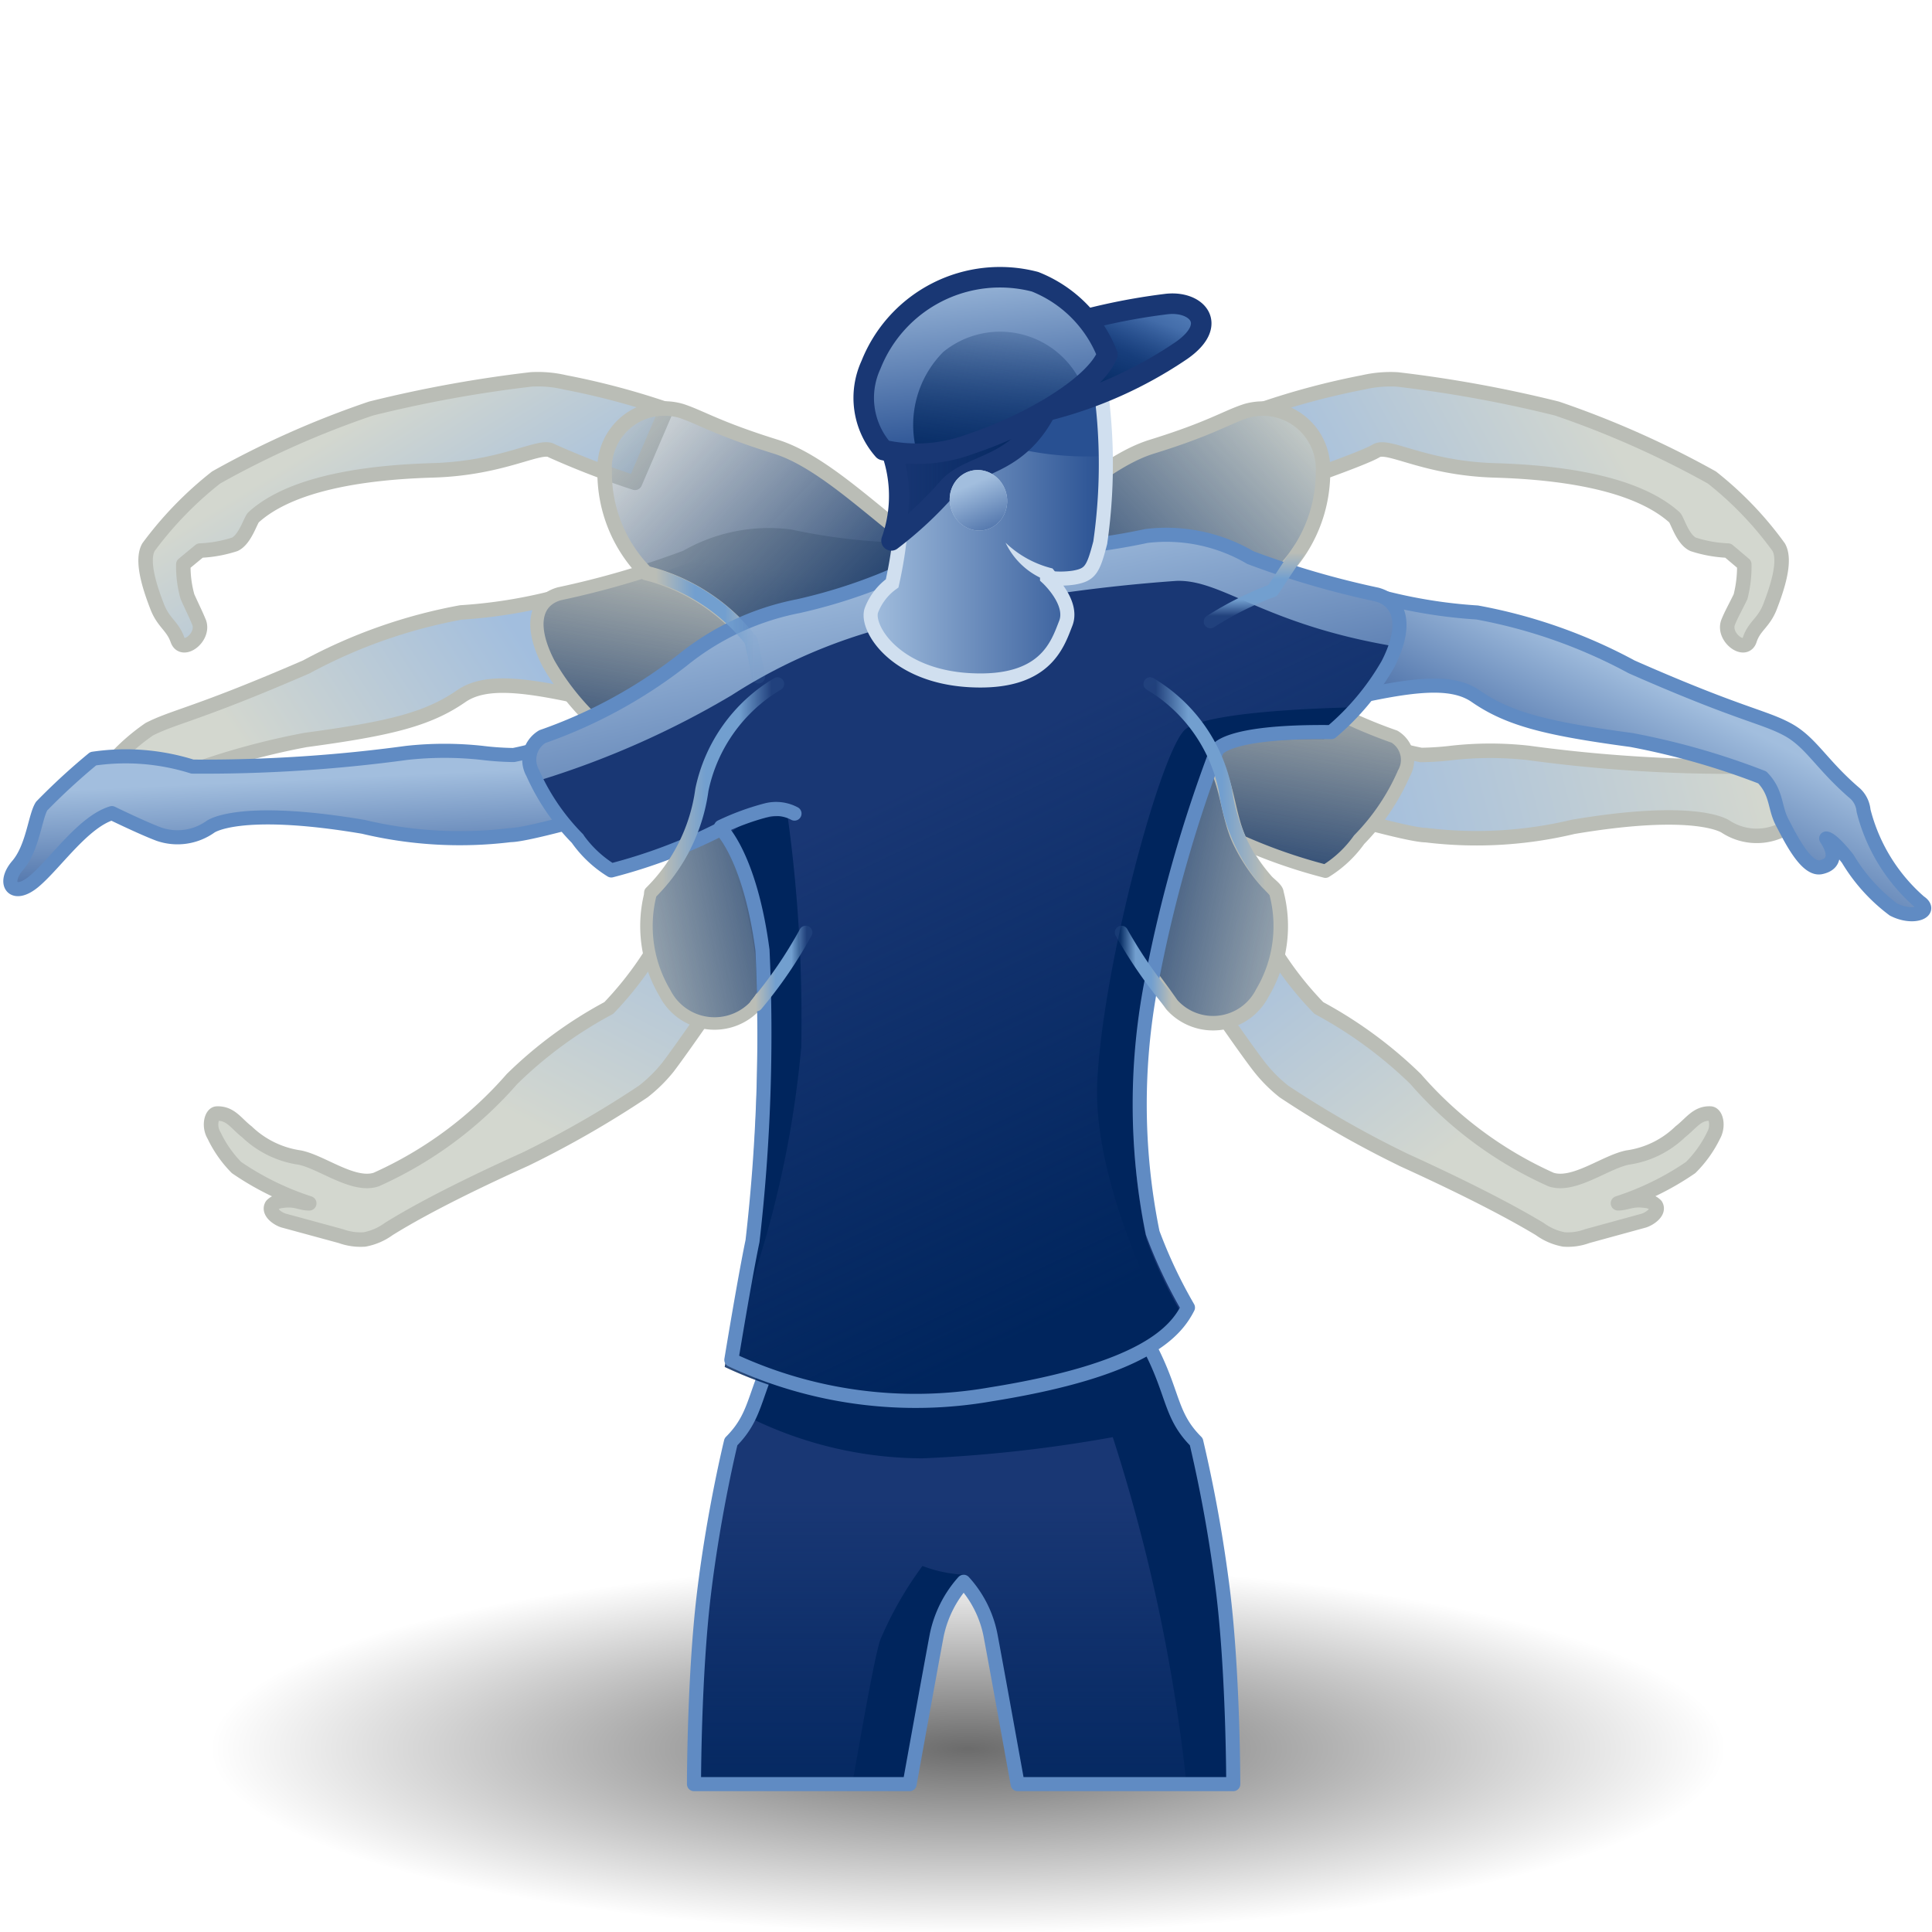 <?xml version="1.0" encoding="UTF-8" standalone="no"?>
<svg
   viewBox="0 0 48 48"
   version="1.1"
   id="svg81"
   sodipodi:docname="6-Smooth_Motion.svg"
   inkscape:version="1.3-dev (e30a5ffc, 2022-05-30)"
   xmlns:inkscape="http://www.inkscape.org/namespaces/inkscape"
   xmlns:sodipodi="http://sodipodi.sourceforge.net/DTD/sodipodi-0.dtd"
   xmlns:xlink="http://www.w3.org/1999/xlink"
   xmlns="http://www.w3.org/2000/svg"
   xmlns:svg="http://www.w3.org/2000/svg">
  <sodipodi:namedview
     id="namedview81"
     pagecolor="#505050"
     bordercolor="#ffffff"
     borderopacity="1"
     inkscape:showpageshadow="0"
     inkscape:pageopacity="0"
     inkscape:pagecheckerboard="1"
     inkscape:deskcolor="#505050"
     showgrid="false"
     inkscape:zoom="21.395833"
     inkscape:cx="23.111977"
     inkscape:cy="24.373905"
     inkscape:window-width="2560"
     inkscape:window-height="1378"
     inkscape:window-x="-6"
     inkscape:window-y="-6"
     inkscape:window-maximized="1"
     inkscape:current-layer="svg81" />
  <defs
     id="defs18">
    <linearGradient
       inkscape:collect="always"
       id="linearGradient82">
      <stop
         style="stop-color:#000000;stop-opacity:0.579;"
         offset="0"
         id="stop81" />
      <stop
         style="stop-color:#000000;stop-opacity:0;"
         offset="1"
         id="stop82" />
    </linearGradient>
    <style
       id="style1">.cls-1{fill:url(#radial-gradient);}.cls-2{fill:url(#linear-gradient);}.cls-14,.cls-19,.cls-26,.cls-29,.cls-3,.cls-31,.cls-36,.cls-40,.cls-41,.cls-42,.cls-43,.cls-44,.cls-45,.cls-7{fill:none;}.cls-14,.cls-3,.cls-7{stroke:#babdb6;}.cls-14,.cls-19,.cls-3,.cls-31,.cls-36,.cls-40,.cls-41,.cls-42,.cls-43,.cls-44,.cls-45,.cls-7{stroke-linecap:round;stroke-linejoin:round;}.cls-3{stroke-width:0.36px;}.cls-4{fill:url(#linear-gradient-2);}.cls-5{fill:#babdb6;}.cls-6{fill:url(#linear-gradient-3);}.cls-40,.cls-41,.cls-42,.cls-43,.cls-44,.cls-45,.cls-7{stroke-width:0.33px;}.cls-8{fill:url(#linear-gradient-4);}.cls-9{fill:url(#linear-gradient-5);}.cls-10{fill:#d3d7cf;}.cls-11{fill:url(#linear-gradient-6);}.cls-12{fill:url(#linear-gradient-7);}.cls-13{fill:url(#linear-gradient-8);}.cls-14{stroke-width:0.31px;}.cls-15{fill:url(#linear-gradient-9);}.cls-16{fill:url(#linear-gradient-10);}.cls-17{fill:url(#linear-gradient-11);}.cls-18{fill:url(#linear-gradient-12);}.cls-19{stroke:#608bc3;}.cls-19,.cls-29{stroke-width:0.35px;}.cls-20{fill:#193774;}.cls-21{fill:url(#linear-gradient-13);}.cls-22{fill:#00255d;}.cls-23{fill:url(#linear-gradient-14);}.cls-24{fill:url(#linear-gradient-15);}.cls-25{fill:url(#linear-gradient-16);}.cls-27{fill:url(#linear-gradient-17);}.cls-28{fill:url(#linear-gradient-18);}.cls-29{stroke:#d0dfef;stroke-miterlimit:10;}.cls-30{fill:url(#linear-gradient-19);}.cls-31,.cls-36{stroke:#193774;}.cls-31{stroke-width:0.5px;}.cls-32{fill:#c4d7eb;}.cls-33{fill:url(#linear-gradient-20);}.cls-34{fill:url(#New_Gradient_Swatch_13);}.cls-35{fill:url(#linear-gradient-21);}.cls-36{stroke-width:0.51px;}.cls-37{fill:url(#linear-gradient-22);}.cls-38{fill:url(#linear-gradient-23);}.cls-39{fill:#d0dfef;}.cls-40{stroke:url(#linear-gradient-24);}.cls-41{stroke:url(#linear-gradient-25);}.cls-42{stroke:url(#linear-gradient-26);}.cls-43{stroke:url(#linear-gradient-27);}.cls-44{stroke:url(#linear-gradient-28);}.cls-45{stroke:url(#linear-gradient-29);}</style>
    <radialGradient
       id="radial-gradient"
       cx="-33.97"
       cy="-13.79"
       r="17.85"
       gradientTransform="matrix(1.02, 0, 0, -0.25, 58.81, 38.76)"
       gradientUnits="userSpaceOnUse">
      <stop
         offset="0"
         stop-opacity="0.67"
         id="stop1" />
      <stop
         offset="1"
         stop-opacity="0"
         id="stop2" />
    </radialGradient>
    <linearGradient
       id="linear-gradient"
       x1="33.43"
       y1="20.47"
       x2="42.82"
       y2="18"
       gradientUnits="userSpaceOnUse">
      <stop
         offset="0"
         stop-color="#a2bede"
         id="stop3" />
      <stop
         offset="1"
         stop-color="#d3d7cf"
         id="stop4" />
    </linearGradient>
    <linearGradient
       id="linear-gradient-2"
       x1="13.13"
       y1="15.12"
       x2="7.25"
       y2="18.97"
       xlink:href="#linear-gradient"
       gradientTransform="matrix(1.032,0,0,1.032,-0.823,-0.101)" />
    <linearGradient
       id="linear-gradient-3"
       x1="24.54"
       y1="14.66"
       x2="23.38"
       y2="21.43"
       gradientUnits="userSpaceOnUse">
      <stop
         offset="0"
         stop-color="#00255d"
         stop-opacity="0"
         id="stop5" />
      <stop
         offset="1"
         stop-color="#00255d"
         id="stop6" />
    </linearGradient>
    <linearGradient
       id="linear-gradient-4"
       x1="12.08"
       y1="14.58"
       x2="9.41"
       y2="10.23"
       xlink:href="#linear-gradient"
       gradientTransform="matrix(1.032,0,0,1.032,-0.823,-0.101)" />
    <linearGradient
       id="linear-gradient-5"
       x1="33.13"
       y1="14.93"
       x2="39.88"
       y2="11.17"
       xlink:href="#linear-gradient"
       gradientTransform="matrix(1.032,0,0,1.032,-0.823,-0.101)" />
    <linearGradient
       id="linear-gradient-6"
       x1="15.44"
       y1="9.61"
       x2="22.51"
       y2="16.08"
       gradientTransform="matrix(1.032,0.032,-0.032,1.032,-0.296,-0.556)"
       xlink:href="#linear-gradient-3" />
    <linearGradient
       id="linear-gradient-7"
       x1="15.12"
       y1="19.57"
       x2="11.71"
       y2="26.19"
       xlink:href="#linear-gradient"
       gradientTransform="matrix(1.032,0,0,1.032,-0.823,-0.101)" />
    <linearGradient
       id="linear-gradient-8"
       x1="13.9"
       y1="22.73"
       x2="21.88"
       y2="21.08"
       xlink:href="#linear-gradient-3"
       gradientTransform="matrix(1.032,0,0,1.032,-0.823,-0.101)" />
    <linearGradient
       id="linear-gradient-9"
       x1="32.26"
       y1="20.79"
       x2="36.95"
       y2="26.82"
       xlink:href="#linear-gradient"
       gradientTransform="matrix(1.032,0,0,1.032,-0.823,-0.101)" />
    <linearGradient
       id="linear-gradient-10"
       x1="13.89"
       y1="22.26"
       x2="21.78"
       y2="20.64"
       gradientTransform="matrix(-1.032,0,0,1.032,48.724,-0.101)"
       xlink:href="#linear-gradient-3" />
    <linearGradient
       id="linear-gradient-11"
       x1="15.45"
       y1="9.51"
       x2="22.52"
       y2="15.99"
       gradientTransform="matrix(-1.032,0.031,0.031,1.032,48.198,-0.556)"
       xlink:href="#linear-gradient-3" />
    <linearGradient
       id="linear-gradient-12"
       x1="41.33"
       y1="16.85"
       x2="39.12"
       y2="21.15"
       gradientUnits="userSpaceOnUse">
      <stop
         offset="0"
         stop-color="#a2bede"
         id="stop7" />
      <stop
         offset="1"
         stop-color="#285092"
         id="stop8" />
    </linearGradient>
    <linearGradient
       id="linear-gradient-13"
       x1="23.99"
       y1="36.18"
       x2="23.99"
       y2="44.81"
       xlink:href="#linear-gradient-3"
       gradientTransform="matrix(1.032,0,0,1.032,-0.823,-0.101)" />
    <linearGradient
       id="linear-gradient-14"
       x1="8.06"
       y1="18.86"
       x2="8.22"
       y2="22.33"
       xlink:href="#linear-gradient-12"
       gradientTransform="matrix(1.032,0,0,1.032,-0.823,-0.101)" />
    <linearGradient
       id="linear-gradient-15"
       x1="23.67"
       y1="18.56"
       x2="29.31"
       y2="30.44"
       xlink:href="#linear-gradient-3"
       gradientTransform="matrix(1.032,0,0,1.032,-0.823,-0.101)" />
    <linearGradient
       id="linear-gradient-16"
       x1="23.25"
       y1="13.11"
       x2="25.07"
       y2="21.82"
       xlink:href="#linear-gradient-12"
       gradientTransform="matrix(1.032,0,0,1.032,-0.823,-0.101)" />
    <linearGradient
       id="linear-gradient-17"
       x1="21.75"
       y1="11.77"
       x2="27.42"
       y2="11.77"
       xlink:href="#linear-gradient-12"
       gradientTransform="matrix(1.032,0,0,1.032,-0.823,-0.101)" />
    <linearGradient
       id="linear-gradient-18"
       x1="26.45"
       y1="13.73"
       x2="26.25"
       y2="11.65"
       xlink:href="#linear-gradient-12"
       gradientTransform="matrix(1.032,0,0,1.032,-0.823,-0.101)" />
    <linearGradient
       id="linear-gradient-19"
       x1="22.22"
       y1="11.05"
       x2="26.06"
       y2="11.05"
       gradientTransform="matrix(1.115,-0.155,0,1.032,-2.743,3.408)"
       xlink:href="#linear-gradient-3" />
    <linearGradient
       id="linear-gradient-20"
       x1="24.18"
       y1="11.76"
       x2="24.92"
       y2="13.44"
       gradientTransform="matrix(1.005,0.234,-0.234,1.005,-0.784,-0.287)"
       xlink:href="#linear-gradient-12" />
    <linearGradient
       id="New_Gradient_Swatch_13"
       x1="28.67"
       y1="6.55"
       x2="27.62"
       y2="8.42"
       gradientUnits="userSpaceOnUse"
       gradientTransform="matrix(1.032,0,0,1.032,-0.823,-0.101)">
      <stop
         offset="0"
         stop-color="#608bc3"
         id="stop9" />
      <stop
         offset="1"
         stop-color="#285092"
         id="stop10" />
    </linearGradient>
    <linearGradient
       id="linear-gradient-21"
       x1="27.97"
       y1="7.62"
       x2="27.25"
       y2="9.75"
       xlink:href="#linear-gradient-3"
       gradientTransform="matrix(1.032,0,0,1.032,-0.823,-0.101)" />
    <linearGradient
       id="linear-gradient-22"
       x1="24.24"
       y1="6.42"
       x2="24.73"
       y2="10.93"
       xlink:href="#linear-gradient-12"
       gradientTransform="matrix(1.032,0,0,1.032,-0.823,-0.101)" />
    <linearGradient
       id="linear-gradient-23"
       x1="25.26"
       y1="7.12"
       x2="24.4"
       y2="11.95"
       xlink:href="#linear-gradient-3"
       gradientTransform="matrix(1.032,0,0,1.032,-0.823,-0.101)" />
    <linearGradient
       id="linear-gradient-24"
       x1="16.2"
       y1="15.14"
       x2="19.22"
       y2="15.14"
       gradientUnits="userSpaceOnUse">
      <stop
         offset="0.13"
         stop-color="#babdb6"
         id="stop11" />
      <stop
         offset="0.44"
         stop-color="#729fcf"
         id="stop12" />
      <stop
         offset="0.68"
         stop-color="#729fcf"
         id="stop13" />
      <stop
         offset="0.91"
         stop-color="#729fcf"
         stop-opacity="0.1"
         id="stop14" />
    </linearGradient>
    <linearGradient
       id="linear-gradient-25"
       x1="31.01"
       y1="13.14"
       x2="31.01"
       y2="15.19"
       gradientUnits="userSpaceOnUse"
       gradientTransform="matrix(1.032,0,0,1.032,-0.823,-0.101)">
      <stop
         offset="0.13"
         stop-color="#babdb6"
         id="stop15" />
      <stop
         offset="0.44"
         stop-color="#729fcf"
         id="stop16" />
      <stop
         offset="0.68"
         stop-color="#729fcf"
         id="stop17" />
      <stop
         offset="0.87"
         stop-color="#729fcf"
         stop-opacity="0.1"
         id="stop18" />
    </linearGradient>
    <linearGradient
       id="linear-gradient-26"
       x1="16.3"
       y1="19.07"
       x2="19.67"
       y2="19.07"
       xlink:href="#linear-gradient-24"
       gradientTransform="matrix(1.032,0,0,1.032,-0.823,-0.101)" />
    <linearGradient
       id="linear-gradient-27"
       x1="16.31"
       y1="19.07"
       x2="19.69"
       y2="19.07"
       gradientTransform="matrix(-1.032,0,0,1.032,48.724,-0.101)"
       xlink:href="#linear-gradient-24" />
    <linearGradient
       id="linear-gradient-28"
       x1="18.78"
       y1="23.41"
       x2="20.36"
       y2="23.41"
       xlink:href="#linear-gradient-24"
       gradientTransform="matrix(1.032,0,0,1.032,-0.823,-0.101)" />
    <linearGradient
       id="linear-gradient-29"
       x1="18.8"
       y1="23.41"
       x2="20.38"
       y2="23.41"
       gradientTransform="matrix(-1.032,0,0,1.032,48.724,-0.101)"
       xlink:href="#linear-gradient-24" />
    <radialGradient
       inkscape:collect="always"
       xlink:href="#linearGradient82"
       id="radialGradient82"
       cx="24.105"
       cy="42.205"
       fx="24.105"
       fy="42.205"
       r="18.245"
       gradientTransform="matrix(1,0,0,0.244,0,31.9)"
       gradientUnits="userSpaceOnUse" />
    <radialGradient
       inkscape:collect="always"
       xlink:href="#linearGradient82"
       id="radialGradient83"
       gradientUnits="userSpaceOnUse"
       gradientTransform="matrix(1,0,0,0.244,0,31.9)"
       cx="24.105"
       cy="42.205"
       fx="24.105"
       fy="42.205"
       r="18.245" />
    <radialGradient
       inkscape:collect="always"
       xlink:href="#linearGradient82"
       id="radialGradient84"
       gradientUnits="userSpaceOnUse"
       gradientTransform="matrix(1,0,0,0.244,0,31.9)"
       cx="24.105"
       cy="42.205"
       fx="24.105"
       fy="42.205"
       r="18.245" />
    <linearGradient
       inkscape:collect="always"
       xlink:href="#linear-gradient"
       id="linearGradient84"
       gradientUnits="userSpaceOnUse"
       x1="33.43"
       y1="20.47"
       x2="42.82"
       y2="18"
       gradientTransform="matrix(1.032,0,0,1.032,-0.823,-0.101)" />
    <linearGradient
       inkscape:collect="always"
       xlink:href="#linear-gradient-3"
       id="linearGradient85"
       gradientUnits="userSpaceOnUse"
       x1="24.54"
       y1="14.66"
       x2="23.38"
       y2="21.43"
       gradientTransform="matrix(1.032,0,0,1.032,-0.823,-0.101)" />
    <linearGradient
       inkscape:collect="always"
       xlink:href="#linear-gradient-12"
       id="linearGradient86"
       gradientUnits="userSpaceOnUse"
       x1="41.33"
       y1="16.85"
       x2="39.12"
       y2="21.15"
       gradientTransform="matrix(1.032,0,0,1.032,-0.823,-0.101)" />
    <linearGradient
       inkscape:collect="always"
       xlink:href="#linear-gradient-24"
       id="linearGradient87"
       gradientUnits="userSpaceOnUse"
       x1="16.2"
       y1="15.14"
       x2="19.22"
       y2="15.14"
       gradientTransform="matrix(1.032,0,0,1.032,-0.823,-0.101)" />
  </defs>
  <g
     id="shadow"
     style="fill:url(#radialGradient82);fill-opacity:1"
     transform="matrix(1.032,0,0,1.032,-0.823,-0.101)">
    <g
       id="shadow-2"
       data-name="shadow"
       style="fill:url(#radialGradient84);fill-opacity:1">
      <path
         id="ellipse4139"
         class="cls-1"
         d="m 42.35,42.2 c 0,2.46 -8.17,4.46 -18.25,4.46 v 0 c -10.07,0 -18.24,-2 -18.24,-4.46 0,-2.46 8.14,-4.45 18.24,-4.45 v 0 c 10.08,0 18.25,2 18.25,4.45 z"
         style="fill:url(#radialGradient83);fill-opacity:1" />
    </g>
  </g>
  <path
     class="cls-2"
     d="m 44.967,20.316 c -0.258,0.124 -0.599,0.279 -0.826,0.361 a 1.414,1.414 0 0 1 -1.259,-0.134 c 0,0 -0.681,-0.526 -3.799,0 a 10.322,10.322 0 0 1 -3.654,0.206 c -0.403,0 -2.199,-0.516 -2.199,-0.516 l 1.043,-1.755 a 7.876,7.876 0 0 0 1.032,0.279 c 0,0 0.361,0 0.774,-0.052 a 8.567,8.567 0 0 1 1.889,0 37.294,37.294 0 0 0 5.316,0.341 8.423,8.423 0 0 1 1.156,-0.227 z"
     id="path18"
     style="fill:url(#linearGradient84);stroke-width:1.032" />
  <path
     class="cls-3"
     d="m 44.967,20.316 c -0.258,0.124 -0.599,0.279 -0.826,0.361 a 1.414,1.414 0 0 1 -1.259,-0.134 c 0,0 -0.681,-0.526 -3.799,0 a 10.322,10.322 0 0 1 -3.654,0.206 c -0.403,0 -2.199,-0.516 -2.199,-0.516 l 1.043,-1.755 a 7.876,7.876 0 0 0 1.032,0.279 c 0,0 0.361,0 0.774,-0.052 a 8.567,8.567 0 0 1 1.889,0 37.294,37.294 0 0 0 5.316,0.341 8.423,8.423 0 0 1 1.156,-0.227 z"
     id="path19" />
  <path
     class="cls-4"
     d="m 4.029,19.717 a 1.301,1.301 0 0 1 0.31,-0.403 18.281,18.281 0 0 1 3.252,-0.929 c 2.064,-0.279 3.024,-0.506 3.861,-1.084 0.619,-0.434 1.641,-0.299 3.448,0.124 l -1.115,-2.581 a 12.459,12.459 0 0 1 -2.333,0.372 12.975,12.975 0 0 0 -3.84,1.352 C 4.896,17.746 4.339,17.797 3.709,18.117 a 5.089,5.089 0 0 0 -1.104,1.032 z"
     id="path20"
     style="fill:url(#linear-gradient-2);stroke-width:1.032" />
  <path
     class="cls-3"
     d="m 4.029,19.717 a 1.301,1.301 0 0 1 0.31,-0.403 18.281,18.281 0 0 1 3.252,-0.929 c 2.064,-0.279 3.024,-0.506 3.861,-1.084 0.619,-0.434 1.641,-0.299 3.448,0.124 l -1.115,-2.581 a 12.459,12.459 0 0 1 -2.333,0.372 12.975,12.975 0 0 0 -3.84,1.352 C 4.896,17.746 4.339,17.797 3.709,18.117 a 5.089,5.089 0 0 0 -1.104,1.032 z"
     id="path21" />
  <path
     class="cls-5"
     d="m 18.913,21.844 c -0.485,-1.786 -1.032,-3.21 -1.032,-3.21 0,0 -0.145,-0.495 -2.849,-0.465 A 6.338,6.338 0 0 1 13.629,16.486 C 13.154,15.568 13.278,14.928 13.897,14.752 a 21.914,21.914 0 0 0 3.148,-0.919 4.129,4.129 0 0 1 2.581,-0.516 14.885,14.885 0 0 0 2.756,0.33 27.87,27.87 0 0 1 3.282,0.537 13.326,13.326 0 0 0 2.612,0.877 6.575,6.575 0 0 1 2.901,1.352 12.17,12.17 0 0 0 3.468,1.889 0.671,0.671 0 0 1 0.237,0.908 5.491,5.491 0 0 1 -1.115,1.652 2.88,2.88 0 0 1 -0.836,0.784 13.336,13.336 0 0 1 -2.725,-1.032 z"
     id="path22"
     style="stroke-width:1.032" />
  <path
     class="cls-6"
     d="m 18.913,21.844 c -0.485,-1.786 -1.032,-3.21 -1.032,-3.21 0,0 -0.145,-0.495 -2.849,-0.465 A 6.338,6.338 0 0 1 13.629,16.486 C 13.154,15.568 13.278,14.928 13.897,14.752 a 21.914,21.914 0 0 0 3.148,-0.919 4.129,4.129 0 0 1 2.581,-0.516 14.885,14.885 0 0 0 2.756,0.33 27.87,27.87 0 0 1 3.282,0.537 13.326,13.326 0 0 0 2.612,0.877 6.575,6.575 0 0 1 2.901,1.352 12.17,12.17 0 0 0 3.468,1.889 0.671,0.671 0 0 1 0.237,0.908 5.491,5.491 0 0 1 -1.115,1.652 2.88,2.88 0 0 1 -0.836,0.784 13.336,13.336 0 0 1 -2.725,-1.032 z"
     id="path23"
     style="fill:url(#linearGradient85);stroke-width:1.032" />
  <path
     class="cls-7"
     d="m 18.913,21.844 c -0.485,-1.786 -1.032,-3.21 -1.032,-3.21 0,0 -0.145,-0.495 -2.849,-0.465 A 6.338,6.338 0 0 1 13.629,16.486 C 13.154,15.568 13.278,14.928 13.897,14.752 a 21.914,21.914 0 0 0 3.148,-0.919 4.129,4.129 0 0 1 2.581,-0.516 14.885,14.885 0 0 0 2.756,0.33 27.87,27.87 0 0 1 3.282,0.537 13.326,13.326 0 0 0 2.612,0.877 6.575,6.575 0 0 1 2.901,1.352 12.17,12.17 0 0 0 3.468,1.889 0.671,0.671 0 0 1 0.237,0.908 5.491,5.491 0 0 1 -1.115,1.652 2.88,2.88 0 0 1 -0.836,0.784 13.336,13.336 0 0 1 -2.725,-1.032 z"
     id="path24" />
  <path
     class="cls-8"
     d="m 4.948,15.465 c 0.134,0.372 -0.413,0.784 -0.537,0.434 C 4.287,15.547 4.06,15.475 3.905,15.072 3.75,14.67 3.492,13.947 3.688,13.596 a 9.001,9.001 0 0 1 1.683,-1.734 22.843,22.843 0 0 1 3.85,-1.713 31.782,31.782 0 0 1 3.974,-0.723 2.932,2.932 0 0 1 0.836,0.072 18.838,18.838 0 0 1 2.529,0.671 l -0.784,1.827 A 20.851,20.851 0 0 1 13.711,11.201 c -0.279,-0.186 -1.187,0.434 -2.962,0.485 -1.775,0.052 -3.541,0.341 -4.449,1.166 -0.072,0.062 -0.206,0.547 -0.465,0.671 A 3.21,3.21 0 0 1 4.968,13.679 l -0.413,0.341 a 2.746,2.746 0 0 0 0.103,0.805 c 0.134,0.299 0.206,0.434 0.289,0.64 z"
     id="path25"
     style="fill:url(#linear-gradient-4);stroke-width:1.032;opacity:1" />
  <path
     class="cls-3"
     d="m 4.948,15.465 c 0.134,0.372 -0.413,0.784 -0.537,0.434 C 4.287,15.547 4.06,15.475 3.905,15.072 3.75,14.67 3.492,13.947 3.688,13.596 a 9.001,9.001 0 0 1 1.683,-1.734 22.843,22.843 0 0 1 3.85,-1.713 31.782,31.782 0 0 1 3.974,-0.723 2.932,2.932 0 0 1 0.836,0.072 18.838,18.838 0 0 1 2.529,0.671 l -0.784,1.827 A 20.851,20.851 0 0 1 13.711,11.201 c -0.279,-0.186 -1.187,0.434 -2.962,0.485 -1.775,0.052 -3.541,0.341 -4.449,1.166 -0.072,0.062 -0.206,0.547 -0.465,0.671 A 3.21,3.21 0 0 1 4.968,13.679 l -0.413,0.341 a 2.746,2.746 0 0 0 0.103,0.805 c 0.134,0.299 0.206,0.434 0.289,0.64 z"
     id="path26"
     style="opacity:1" />
  <path
     class="cls-9"
     d="m 42.933,15.465 c -0.134,0.372 0.423,0.784 0.537,0.434 0.114,-0.351 0.351,-0.423 0.506,-0.826 0.155,-0.403 0.413,-1.125 0.217,-1.476 a 8.66,8.66 0 0 0 -1.662,-1.734 23.39,23.39 0 0 0 -3.85,-1.713 31.689,31.689 0 0 0 -3.964,-0.723 3.004,3.004 0 0 0 -0.846,0.072 18.714,18.714 0 0 0 -2.519,0.671 l 0.774,1.827 c 0,0 1.765,-0.609 2.064,-0.795 0.299,-0.186 1.187,0.434 2.952,0.485 1.765,0.052 3.541,0.341 4.459,1.166 0.072,0.062 0.196,0.547 0.465,0.671 a 3.21,3.21 0 0 0 0.867,0.155 l 0.403,0.341 a 2.993,2.993 0 0 1 -0.093,0.805 c -0.145,0.299 -0.227,0.434 -0.31,0.64 z"
     id="path27"
     style="fill:url(#linear-gradient-5);stroke-width:1.032" />
  <path
     class="cls-3"
     d="m 42.933,15.465 c -0.134,0.372 0.423,0.784 0.537,0.434 0.114,-0.351 0.351,-0.423 0.506,-0.826 0.155,-0.403 0.413,-1.125 0.217,-1.476 a 8.66,8.66 0 0 0 -1.662,-1.734 23.39,23.39 0 0 0 -3.85,-1.713 31.689,31.689 0 0 0 -3.964,-0.723 3.004,3.004 0 0 0 -0.846,0.072 18.714,18.714 0 0 0 -2.519,0.671 l 0.774,1.827 c 0,0 1.765,-0.609 2.064,-0.795 0.299,-0.186 1.187,0.434 2.952,0.485 1.765,0.052 3.541,0.341 4.459,1.166 0.072,0.062 0.196,0.547 0.465,0.671 a 3.21,3.21 0 0 0 0.867,0.155 l 0.403,0.341 a 2.993,2.993 0 0 1 -0.093,0.805 c -0.145,0.299 -0.227,0.434 -0.31,0.64 z"
     id="path28" />
  <path
     class="cls-10"
     d="M 23.62,14.04 C 22.32,13.41 20.73,11.552 19.275,11.098 17.819,10.644 17.427,10.376 16.932,10.211 a 1.486,1.486 0 0 0 -1.91,1.507 3.53,3.53 0 0 0 1.032,2.519 4.79,4.79 0 0 1 2.591,1.672 z"
     id="path29"
     style="stroke-width:1.032;opacity:0.5" />
  <path
     class="cls-11"
     d="m 23.62,14.143 c -1.301,-0.64 -2.89,-2.498 -4.346,-2.952 -1.455,-0.454 -1.848,-0.723 -2.343,-0.888 a 1.486,1.486 0 0 0 -1.91,1.507 3.53,3.53 0 0 0 1.032,2.519 4.769,4.769 0 0 1 2.591,1.683 z"
     id="path30"
     style="fill:url(#linear-gradient-6);stroke-width:1.032;opacity:1" />
  <path
     class="cls-3"
     d="M 23.62,14.04 C 22.32,13.41 20.73,11.552 19.275,11.098 17.819,10.644 17.427,10.376 16.932,10.211 a 1.486,1.486 0 0 0 -1.91,1.507 3.53,3.53 0 0 0 1.032,2.519 4.79,4.79 0 0 1 2.591,1.672 z"
     id="path31"
     style="opacity:1" />
  <path
     class="cls-10"
     d="m 13.05,28.801 a 24.908,24.908 0 0 0 2.932,-1.683 3.706,3.706 0 0 0 0.609,-0.599 c 0.341,-0.444 1.548,-2.178 1.899,-2.756 l -1.786,-1.032 a 8.495,8.495 0 0 1 -1.579,2.312 10.487,10.487 0 0 0 -2.405,1.765 9.765,9.765 0 0 1 -3.375,2.498 c -0.568,0.186 -1.342,-0.434 -1.899,-0.547 A 2.384,2.384 0 0 1 6.135,28.12 c -0.268,-0.206 -0.403,-0.465 -0.743,-0.454 -0.134,0 -0.217,0.31 -0.072,0.547 a 2.901,2.901 0 0 0 0.557,0.795 6.998,6.998 0 0 0 1.806,0.888 c -0.227,0 -0.341,-0.114 -0.681,-0.062 A 0.392,0.392 0 0 0 6.754,29.947 c -0.103,0.175 0.175,0.351 0.31,0.382 l 1.404,0.382 a 1.435,1.435 0 0 0 0.588,0.083 1.466,1.466 0 0 0 0.599,-0.258 C 10.635,29.926 11.998,29.276 13.05,28.801 Z"
     id="path32"
     style="stroke-width:1.032" />
  <path
     class="cls-12"
     d="m 13.05,28.801 a 24.908,24.908 0 0 0 2.932,-1.683 3.706,3.706 0 0 0 0.609,-0.599 c 0.341,-0.444 1.548,-2.178 1.899,-2.756 l -1.786,-1.032 a 8.495,8.495 0 0 1 -1.579,2.312 10.487,10.487 0 0 0 -2.405,1.765 9.765,9.765 0 0 1 -3.375,2.498 c -0.568,0.186 -1.342,-0.434 -1.899,-0.547 A 2.384,2.384 0 0 1 6.135,28.12 c -0.268,-0.206 -0.403,-0.465 -0.743,-0.454 -0.134,0 -0.217,0.31 -0.072,0.547 a 2.901,2.901 0 0 0 0.557,0.795 6.998,6.998 0 0 0 1.806,0.888 c -0.227,0 -0.341,-0.114 -0.681,-0.062 A 0.392,0.392 0 0 0 6.754,29.947 c -0.103,0.175 0.175,0.351 0.31,0.382 l 1.404,0.382 a 1.435,1.435 0 0 0 0.588,0.083 1.466,1.466 0 0 0 0.599,-0.258 C 10.635,29.926 11.998,29.276 13.05,28.801 Z"
     id="path33"
     style="fill:url(#linear-gradient-7);stroke-width:1.032" />
  <path
     class="cls-3"
     d="m 13.05,28.801 a 24.908,24.908 0 0 0 2.932,-1.683 3.706,3.706 0 0 0 0.609,-0.599 c 0.341,-0.444 1.548,-2.178 1.899,-2.756 l -1.786,-1.032 a 8.495,8.495 0 0 1 -1.579,2.312 10.487,10.487 0 0 0 -2.405,1.765 9.765,9.765 0 0 1 -3.375,2.498 c -0.568,0.186 -1.342,-0.434 -1.899,-0.547 A 2.384,2.384 0 0 1 6.135,28.12 c -0.268,-0.206 -0.403,-0.465 -0.743,-0.454 -0.134,0 -0.217,0.31 -0.072,0.547 a 2.901,2.901 0 0 0 0.557,0.795 6.998,6.998 0 0 0 1.806,0.888 c -0.227,0 -0.341,-0.114 -0.681,-0.062 A 0.392,0.392 0 0 0 6.754,29.947 c -0.103,0.175 0.175,0.351 0.31,0.382 l 1.404,0.382 a 1.435,1.435 0 0 0 0.588,0.083 1.466,1.466 0 0 0 0.599,-0.258 C 10.635,29.926 11.998,29.276 13.05,28.801 Z"
     id="path34" />
  <path
     class="cls-10"
     d="m 22.248,18.788 c -0.743,1.115 -1.125,3.324 -2.064,4.366 -0.939,1.043 -1.125,1.435 -1.394,1.806 a 1.383,1.383 0 0 1 -2.271,-0.289 3.241,3.241 0 0 1 -0.351,-2.488 4.418,4.418 0 0 0 1.27,-2.55 z"
     id="path35"
     style="stroke-width:1.032" />
  <path
     class="cls-13"
     d="m 22.248,18.788 c -0.743,1.115 -1.125,3.324 -2.064,4.366 -0.939,1.043 -1.125,1.435 -1.394,1.806 a 1.383,1.383 0 0 1 -2.271,-0.289 3.241,3.241 0 0 1 -0.351,-2.488 4.418,4.418 0 0 0 1.27,-2.55 z"
     id="path36"
     style="fill:url(#linear-gradient-8);stroke-width:1.032" />
  <path
     class="cls-14"
     d="m 22.248,18.788 c -0.743,1.115 -1.125,3.324 -2.064,4.366 -0.939,1.043 -1.125,1.435 -1.394,1.806 a 1.383,1.383 0 0 1 -2.271,-0.289 3.241,3.241 0 0 1 -0.351,-2.488 4.418,4.418 0 0 0 1.27,-2.55 z"
     id="path37" />
  <path
     class="cls-15"
     d="m 34.841,28.801 a 25.289,25.289 0 0 1 -2.942,-1.683 3.644,3.644 0 0 1 -0.599,-0.599 c -0.351,-0.444 -1.548,-2.178 -1.91,-2.756 l 1.786,-1.032 a 8.361,8.361 0 0 0 1.59,2.312 10.725,10.725 0 0 1 2.405,1.765 9.724,9.724 0 0 0 3.365,2.498 c 0.568,0.186 1.342,-0.434 1.899,-0.547 a 2.353,2.353 0 0 0 1.311,-0.64 c 0.268,-0.206 0.413,-0.465 0.743,-0.454 0.145,0 0.217,0.31 0.083,0.547 a 2.932,2.932 0 0 1 -0.568,0.795 6.998,6.998 0 0 1 -1.806,0.888 c 0.227,0 0.341,-0.114 0.692,-0.062 a 0.392,0.392 0 0 1 0.248,0.114 c 0.103,0.175 -0.186,0.351 -0.31,0.382 l -1.394,0.382 a 1.383,1.383 0 0 1 -0.578,0.083 1.466,1.466 0 0 1 -0.599,-0.258 c -1.012,-0.609 -2.374,-1.259 -3.417,-1.734 z"
     id="path38"
     style="fill:url(#linear-gradient-9);stroke-width:1.032;opacity:1" />
  <path
     class="cls-3"
     d="m 34.841,28.801 a 25.289,25.289 0 0 1 -2.942,-1.683 3.644,3.644 0 0 1 -0.599,-0.599 c -0.351,-0.444 -1.548,-2.178 -1.91,-2.756 l 1.786,-1.032 a 8.361,8.361 0 0 0 1.59,2.312 10.725,10.725 0 0 1 2.405,1.765 9.724,9.724 0 0 0 3.365,2.498 c 0.568,0.186 1.342,-0.434 1.899,-0.547 a 2.353,2.353 0 0 0 1.311,-0.64 c 0.268,-0.206 0.413,-0.465 0.743,-0.454 0.145,0 0.217,0.31 0.083,0.547 a 2.932,2.932 0 0 1 -0.568,0.795 6.998,6.998 0 0 1 -1.806,0.888 c 0.227,0 0.341,-0.114 0.692,-0.062 a 0.392,0.392 0 0 1 0.248,0.114 c 0.103,0.175 -0.186,0.351 -0.31,0.382 l -1.394,0.382 a 1.383,1.383 0 0 1 -0.578,0.083 1.466,1.466 0 0 1 -0.599,-0.258 c -1.012,-0.609 -2.374,-1.259 -3.417,-1.734 z"
     id="path39"
     style="opacity:1" />
  <path
     class="cls-10"
     d="m 25.664,18.943 c 0.733,1.104 1.115,3.282 2.064,4.315 a 21.439,21.439 0 0 1 1.383,1.786 1.363,1.363 0 0 0 2.199,-0.289 3.272,3.272 0 0 0 0.341,-2.467 C 31.558,22.009 31.104,21.637 30.939,21.369 A 3.654,3.654 0 0 1 30.505,20.409 4.449,4.449 0 0 0 30.206,19.325 l -0.268,-0.485 a 0.465,0.465 0 0 0 -0.103,-0.145 0.341,0.341 0 0 0 -0.413,0 1.032,1.032 0 0 0 -0.268,0.361 0.64,0.64 0 0 1 -0.155,0.206 0.547,0.547 0 0 1 -0.258,0.083 7.473,7.473 0 0 1 -1.972,-0.237 c -0.134,0.01 -1.012,-0.031 -1.104,-0.165 z"
     id="path40"
     style="stroke-width:1.032;opacity:1" />
  <path
     class="cls-16"
     d="m 25.664,18.861 c 0.733,1.094 1.115,3.282 2.064,4.315 a 21.439,21.439 0 0 1 1.383,1.786 1.363,1.363 0 0 0 2.219,-0.289 3.241,3.241 0 0 0 0.341,-2.457 c -0.093,-0.289 -0.557,-0.65 -0.723,-0.929 a 16.206,16.206 0 0 1 -0.712,-2.137 1.032,1.032 0 0 0 -0.599,-0.65 0.805,0.805 0 0 0 -0.774,0.351 2.323,2.323 0 0 1 -0.248,0.31 c -0.372,0.361 -1.135,0 -1.579,0 z"
     id="path41"
     style="fill:url(#linear-gradient-10);stroke-width:1.032;opacity:1" />
  <path
     class="cls-3"
     d="m 25.644,18.788 c 0.733,1.115 1.115,3.324 2.064,4.366 a 22.43,22.43 0 0 1 1.404,1.806 1.373,1.373 0 0 0 2.25,-0.289 3.241,3.241 0 0 0 0.351,-2.488 c 0,-0.093 -0.206,-0.227 -0.268,-0.31 a 4.325,4.325 0 0 1 -0.599,-0.888 c -0.423,-0.805 -0.279,-1.755 -1.032,-2.55 a 0.145,0.145 0 0 0 -0.083,-0.072 0.155,0.155 0 0 0 -0.134,0 0.547,0.547 0 0 0 -0.32,0.372 2.23,2.23 0 0 1 -0.062,0.392 c -0.237,0.506 -1.796,0 -2.199,-0.093 z"
     id="path42"
     style="opacity:1" />
  <path
     class="cls-10"
     d="m 24.271,14.04 c 1.301,-0.63 2.88,-2.488 4.346,-2.942 1.466,-0.454 1.837,-0.723 2.343,-0.888 a 1.497,1.497 0 0 1 1.91,1.507 3.561,3.561 0 0 1 -1.032,2.519 4.79,4.79 0 0 0 -2.591,1.672 z"
     id="path43"
     style="stroke-width:1.032" />
  <path
     class="cls-17"
     d="m 24.271,14.04 c 1.301,-0.63 2.88,-2.488 4.346,-2.942 1.466,-0.454 1.837,-0.723 2.343,-0.888 a 1.497,1.497 0 0 1 1.91,1.507 3.561,3.561 0 0 1 -1.032,2.519 4.79,4.79 0 0 0 -2.591,1.672 z"
     id="path44"
     style="fill:url(#linear-gradient-11);stroke-width:1.032" />
  <path
     class="cls-3"
     d="m 24.271,14.04 c 1.301,-0.63 2.88,-2.488 4.346,-2.942 1.466,-0.454 1.837,-0.723 2.343,-0.888 a 1.497,1.497 0 0 1 1.91,1.507 3.561,3.561 0 0 1 -1.032,2.519 4.79,4.79 0 0 0 -2.591,1.672 z"
     id="path45" />
  <path
     class="cls-18"
     d="m 34.366,14.845 a 12.459,12.459 0 0 0 2.333,0.372 12.975,12.975 0 0 1 3.84,1.352 c 2.673,1.177 3.262,1.228 3.861,1.548 0.599,0.32 0.846,0.877 1.693,1.6 a 0.661,0.661 0 0 1 0.206,0.423 4.459,4.459 0 0 0 1.394,2.271 c 0.341,0.227 -0.145,0.444 -0.65,0.186 a 4.366,4.366 0 0 1 -1.135,-1.259 c 0,0 -0.372,-0.485 -0.537,-0.506 0,0 0.434,0.588 -0.124,0.712 -0.372,0.093 -0.774,-0.743 -0.97,-1.115 -0.196,-0.372 -0.124,-0.733 -0.495,-1.115 a 18.281,18.281 0 0 0 -3.252,-0.929 c -2.064,-0.279 -3.024,-0.506 -3.861,-1.084 -0.619,-0.434 -1.641,-0.299 -3.448,0.124"
     id="path46"
     style="fill:url(#linearGradient86);stroke-width:1.032" />
  <path
     class="cls-19"
     d="m 34.366,14.845 a 12.459,12.459 0 0 0 2.333,0.372 12.975,12.975 0 0 1 3.84,1.352 c 2.673,1.177 3.262,1.228 3.861,1.548 0.599,0.32 0.846,0.877 1.693,1.6 a 0.661,0.661 0 0 1 0.206,0.423 4.459,4.459 0 0 0 1.394,2.271 c 0.341,0.227 -0.145,0.444 -0.65,0.186 a 4.366,4.366 0 0 1 -1.135,-1.259 c 0,0 -0.372,-0.485 -0.537,-0.506 0,0 0.434,0.588 -0.124,0.712 -0.372,0.093 -0.774,-0.743 -0.97,-1.115 -0.196,-0.372 -0.124,-0.733 -0.495,-1.115 a 18.281,18.281 0 0 0 -3.252,-0.929 c -2.064,-0.279 -3.024,-0.506 -3.861,-1.084 -0.619,-0.434 -1.641,-0.299 -3.448,0.124 z"
     id="path47" />
  <path
     class="cls-20"
     d="m 28.255,32.93 c 0.96,1.548 0.712,2.137 1.466,2.89 a 35.096,35.096 0 0 1 0.671,3.768 c 0.248,2.064 0.248,4.738 0.248,4.738 h -5.357 c 0,0 -0.506,-2.808 -0.671,-3.685 a 2.746,2.746 0 0 0 -0.671,-1.342 2.849,2.849 0 0 0 -0.671,1.342 c -0.165,0.877 -0.671,3.685 -0.671,3.685 h -5.357 c 0,0 0,-2.684 0.248,-4.738 0.248,-2.054 0.671,-3.768 0.671,-3.768 0.754,-0.754 0.506,-1.342 1.466,-2.89 z"
     id="path48"
     style="stroke-width:1.032" />
  <path
     class="cls-21"
     d="m 28.255,32.93 c 0.96,1.548 0.712,2.137 1.466,2.89 a 35.096,35.096 0 0 1 0.671,3.768 c 0.248,2.064 0.248,4.738 0.248,4.738 h -5.357 c 0,0 -0.506,-2.808 -0.671,-3.685 a 2.746,2.746 0 0 0 -0.671,-1.342 2.849,2.849 0 0 0 -0.671,1.342 c -0.165,0.877 -0.671,3.685 -0.671,3.685 h -5.357 c 0,0 0,-2.684 0.248,-4.738 0.248,-2.054 0.671,-3.768 0.671,-3.768 0.754,-0.754 0.506,-1.342 1.466,-2.89 z"
     id="path49"
     style="fill:url(#linear-gradient-13);stroke-width:1.032" />
  <path
     class="cls-22"
     d="m 30.64,44.284 h -1.166 a 43.023,43.023 0 0 0 -1.827,-8.578 34.879,34.879 0 0 1 -4.728,0.526 9.765,9.765 0 0 1 -4.335,-1.032 13.749,13.749 0 0 1 1.032,-2.333 h 8.629 c 0.96,1.548 0.712,2.137 1.466,2.89 a 37.325,37.325 0 0 1 0.681,3.768 c 0.248,2.064 0.248,4.759 0.248,4.759 z"
     id="path50"
     style="stroke-width:1.032" />
  <path
     class="cls-22"
     d="m 23.951,39.299 v -0.062 a 3.097,3.097 0 0 0 -0.671,1.352 c -0.165,0.877 -0.661,3.675 -0.661,3.675 h -1.435 c 0.186,-1.032 0.526,-3.024 0.681,-3.51 a 8.97,8.97 0 0 1 1.053,-1.848 3.344,3.344 0 0 0 1.032,0.217 z"
     id="path51"
     style="stroke-width:1.032" />
  <path
     class="cls-19"
     d="m 28.255,32.93 c 0.96,1.548 0.712,2.137 1.466,2.89 a 35.096,35.096 0 0 1 0.671,3.768 c 0.248,2.064 0.248,4.738 0.248,4.738 h -5.357 c 0,0 -0.506,-2.808 -0.671,-3.685 a 2.746,2.746 0 0 0 -0.671,-1.342 2.849,2.849 0 0 0 -0.671,1.342 c -0.165,0.877 -0.671,3.685 -0.671,3.685 h -5.357 c 0,0 0,-2.684 0.248,-4.738 0.248,-2.054 0.671,-3.768 0.671,-3.768 0.754,-0.754 0.506,-1.342 1.466,-2.89 z"
     id="path52" />
  <path
     class="cls-23"
     d="m 13.794,18.479 a 8.34,8.34 0 0 1 -1.032,0.279 c 0,0 -0.361,0 -0.774,-0.052 a 8.567,8.567 0 0 0 -1.889,0 A 37.294,37.294 0 0 1 4.782,19.046 5.533,5.533 0 0 0 2.315,18.85 16.02,16.02 0 0 0 1.035,20.027 C 0.87,20.285 0.819,21.059 0.437,21.503 0.055,21.947 0.323,22.339 0.85,21.895 1.376,21.451 2.068,20.419 2.78,20.202 c 0,0 0.784,0.382 1.177,0.526 a 1.414,1.414 0 0 0 1.27,-0.186 c 0,0 0.681,-0.526 3.799,0 a 10.322,10.322 0 0 0 3.654,0.206 c 0.403,0 2.199,-0.516 2.199,-0.516"
     id="path53"
     style="fill:url(#linear-gradient-14);stroke-width:1.032" />
  <path
     class="cls-19"
     d="m 13.794,18.479 a 8.34,8.34 0 0 1 -1.032,0.279 c 0,0 -0.361,0 -0.774,-0.052 a 8.567,8.567 0 0 0 -1.889,0 A 37.294,37.294 0 0 1 4.782,19.046 5.533,5.533 0 0 0 2.315,18.85 16.02,16.02 0 0 0 1.035,20.027 C 0.87,20.285 0.819,21.059 0.437,21.503 0.055,21.947 0.323,22.339 0.85,21.895 1.376,21.451 2.068,20.419 2.78,20.202 c 0,0 0.784,0.382 1.177,0.526 a 1.414,1.414 0 0 0 1.27,-0.186 c 0,0 0.681,-0.526 3.799,0 a 10.322,10.322 0 0 0 3.654,0.206 c 0.403,0 2.199,-0.516 2.199,-0.516"
     id="path54" />
  <path
     class="cls-20"
     d="m 14.351,20.842 a 2.88,2.88 0 0 0 0.836,0.784 13.336,13.336 0 0 0 2.725,-1.032 c 0,0 0.723,0.681 1.032,3.014 a 45.057,45.057 0 0 1 -0.248,7.226 c -0.196,0.939 -0.526,2.952 -0.526,2.952 a 10.797,10.797 0 0 0 6.441,0.857 c 3.809,-0.609 4.593,-1.548 4.903,-2.157 a 12.046,12.046 0 0 1 -0.877,-1.858 15.989,15.989 0 0 1 0,-6.379 34.29,34.29 0 0 1 1.59,-5.595 c 0,0 0.145,-0.495 2.849,-0.465 a 6.338,6.338 0 0 0 1.404,-1.683 c 0.475,-0.919 0.351,-1.559 -0.268,-1.734 a 21.914,21.914 0 0 1 -3.148,-0.919 4.129,4.129 0 0 0 -2.581,-0.537 14.885,14.885 0 0 1 -2.756,0.33 27.87,27.87 0 0 0 -3.282,0.537 13.326,13.326 0 0 1 -2.612,0.877 6.575,6.575 0 0 0 -2.89,1.352 12.17,12.17 0 0 1 -3.468,1.889 0.671,0.671 0 0 0 -0.237,0.908 5.491,5.491 0 0 0 1.115,1.631 z"
     id="path55"
     style="stroke-width:1.032" />
  <path
     class="cls-24"
     d="m 14.186,21.018 a 2.787,2.787 0 0 0 0.826,0.784 12.944,12.944 0 0 0 2.725,-1.032 c 0,0 0.723,0.692 1.032,3.024 a 45.057,45.057 0 0 1 -0.248,7.226 c -0.196,0.939 -0.516,2.942 -0.516,2.942 a 10.756,10.756 0 0 0 6.431,0.857 c 3.809,-0.599 4.593,-1.538 4.903,-2.147 a 12.562,12.562 0 0 1 -0.877,-1.858 15.834,15.834 0 0 1 0,-6.379 33.65,33.65 0 0 1 1.579,-5.595 c 0,0 0.155,-0.495 2.849,-0.475 a 6.286,6.286 0 0 0 1.414,-1.683 c 0.465,-0.908 0.341,-1.559 -0.279,-1.734 a 21.057,21.057 0 0 1 -3.097,-0.908 3.974,3.974 0 0 0 -2.601,-0.475 13.832,13.832 0 0 1 -2.746,0.32 27.87,27.87 0 0 0 -3.282,0.537 12.892,12.892 0 0 1 -2.622,0.888 6.42,6.42 0 0 0 -2.88,1.29 12.49,12.49 0 0 1 -3.489,1.879 0.681,0.681 0 0 0 -0.248,0.919 5.667,5.667 0 0 0 1.125,1.621 z"
     id="path56"
     style="fill:url(#linear-gradient-15);stroke-width:1.032" />
  <path
     class="cls-22"
     d="m 19.904,26.045 a 25.651,25.651 0 0 1 -1.61,6.885 c 0.124,-0.661 0.268,-1.538 0.372,-2.064 a 44.984,44.984 0 0 0 0.258,-7.226 6.586,6.586 0 0 0 -0.877,-2.87 2.219,2.219 0 0 1 0.692,-0.423 l 0.826,-0.093 a 36.871,36.871 0 0 1 0.341,5.791 z"
     id="path57"
     style="stroke-width:1.032" />
  <path
     class="cls-22"
     d="m 33.685,17.57 a 8.041,8.041 0 0 1 -0.774,0.764 c -2.704,0 -2.849,0.475 -2.849,0.475 a 33.65,33.65 0 0 0 -1.579,5.595 15.618,15.618 0 0 0 0,6.379 11.138,11.138 0 0 0 0.877,1.858 1.93,1.93 0 0 1 -0.299,0.434 c -0.661,-1.28 -1.93,-4.077 -1.796,-6.276 0.165,-2.952 1.61,-8.258 2.199,-8.691 0.588,-0.434 3.396,-0.516 4.222,-0.537 z"
     id="path58"
     style="stroke-width:1.032" />
  <path
     class="cls-25"
     d="m 34.676,16.063 c -3.282,-0.547 -4.304,-1.672 -5.45,-1.631 a 40.566,40.566 0 0 0 -6.307,0.95 13.295,13.295 0 0 0 -4.738,1.889 21.976,21.976 0 0 1 -4.81,2.126 l -0.103,-0.196 a 0.681,0.681 0 0 1 0.248,-0.908 12.583,12.583 0 0 0 3.427,-1.879 6.462,6.462 0 0 1 2.88,-1.311 12.645,12.645 0 0 0 2.612,-0.877 27.87,27.87 0 0 1 3.282,-0.537 15.566,15.566 0 0 0 2.756,-0.32 3.953,3.953 0 0 1 2.591,0.465 21.914,21.914 0 0 0 3.148,0.919 c 0.526,0.145 0.702,0.63 0.465,1.311 z"
     id="path59"
     style="fill:url(#linear-gradient-16);stroke-width:1.032" />
  <path
     class="cls-19"
     d="m 14.351,20.842 a 2.88,2.88 0 0 0 0.836,0.784 13.336,13.336 0 0 0 2.725,-1.032 c 0,0 0.723,0.681 1.032,3.014 a 45.057,45.057 0 0 1 -0.248,7.226 c -0.196,0.939 -0.526,2.952 -0.526,2.952 a 10.797,10.797 0 0 0 6.441,0.857 c 3.809,-0.609 4.593,-1.548 4.903,-2.157 a 12.046,12.046 0 0 1 -0.877,-1.858 15.989,15.989 0 0 1 0,-6.379 34.29,34.29 0 0 1 1.59,-5.595 c 0,0 0.145,-0.495 2.849,-0.465 a 6.338,6.338 0 0 0 1.404,-1.683 c 0.475,-0.919 0.351,-1.559 -0.268,-1.734 a 21.914,21.914 0 0 1 -3.148,-0.919 4.129,4.129 0 0 0 -2.581,-0.537 14.885,14.885 0 0 1 -2.756,0.33 27.87,27.87 0 0 0 -3.282,0.537 13.326,13.326 0 0 1 -2.612,0.877 6.575,6.575 0 0 0 -2.89,1.352 12.17,12.17 0 0 1 -3.468,1.889 0.671,0.671 0 0 0 -0.237,0.908 5.491,5.491 0 0 0 1.115,1.631 z"
     id="path60" />
  <path
     id="line60"
     style="fill:none;stroke-width:1.032"
     class="cls-26"
     d="M 29.865,34.705 17.685,35.252" />
  <path
     class="cls-27"
     d="m 22.413,11.779 a 10.456,10.456 0 0 1 -0.248,2.715 1.466,1.466 0 0 0 -0.516,0.671 c -0.145,0.423 0.568,1.631 2.446,1.734 1.879,0.103 2.178,-0.888 2.384,-1.414 0.206,-0.526 -0.465,-1.135 -0.465,-1.135 a 2.25,2.25 0 0 0 0.671,0 c 0.403,-0.072 0.475,-0.196 0.65,-0.867 a 13.708,13.708 0 0 0 -0.155,-4.779 2.539,2.539 0 0 0 -3.231,-1.332 2.911,2.911 0 0 0 -1.755,2.849 8.258,8.258 0 0 0 0.217,1.559 z"
     id="path61"
     style="fill:url(#linear-gradient-17);stroke-width:1.032" />
  <path
     class="cls-28"
     d="m 24.921,11.057 a 7.866,7.866 0 0 0 2.384,0.279 4.531,4.531 0 0 0 0,-2.064 z"
     id="path62"
     style="fill:url(#linear-gradient-18);stroke-width:1.032" />
  <path
     class="cls-29"
     d="m 22.413,11.779 a 10.456,10.456 0 0 1 -0.248,2.715 1.466,1.466 0 0 0 -0.516,0.671 c -0.145,0.423 0.568,1.631 2.446,1.734 1.879,0.103 2.178,-0.888 2.384,-1.414 0.206,-0.526 -0.465,-1.135 -0.465,-1.135 a 2.25,2.25 0 0 0 0.671,0 c 0.403,-0.072 0.475,-0.196 0.65,-0.867 a 13.708,13.708 0 0 0 -0.155,-4.779 2.539,2.539 0 0 0 -3.231,-1.332 2.911,2.911 0 0 0 -1.755,2.849 8.258,8.258 0 0 0 0.217,1.559 z"
     id="path63" />
  <path
     class="cls-20"
     d="m 22.093,11.078 a 3.303,3.303 0 0 1 0.052,2.353 9.393,9.393 0 0 0 1.394,-1.301 c 0.609,-0.702 1.899,-0.434 2.642,-2.343 A 6.297,6.297 0 0 0 26.387,8.755 c 0,-0.32 -3.097,0.908 -3.097,0.908 l -1.032,0.495 z"
     id="path64"
     style="stroke-width:1.032" />
  <path
     class="cls-30"
     d="m 22.093,11.078 a 3.303,3.303 0 0 1 0.052,2.353 9.393,9.393 0 0 0 1.394,-1.301 c 0.609,-0.702 1.899,-0.434 2.642,-2.343 A 6.297,6.297 0 0 0 26.387,8.755 c 0,-0.32 -3.097,0.908 -3.097,0.908 l -1.032,0.495 z"
     id="path65"
     style="fill:url(#linear-gradient-19);stroke-width:1.032" />
  <path
     class="cls-31"
     d="m 22.093,11.078 a 3.303,3.303 0 0 1 0.052,2.353 9.393,9.393 0 0 0 1.394,-1.301 c 0.609,-0.702 1.899,-0.434 2.642,-2.343 A 6.297,6.297 0 0 0 26.387,8.755 c 0,-0.32 -3.097,0.908 -3.097,0.908 l -1.032,0.495 z"
     id="path66" />
  <path
     id="ellipse66"
     style="fill:#c4d7eb;stroke-width:1.032"
     class="cls-32"
     transform="rotate(-13.09)"
     d="m 21.574,17.612 a 0.712,0.754 0 0 1 -0.712,0.754 0.712,0.754 0 0 1 -0.712,-0.754 0.712,0.754 0 0 1 0.712,-0.754 0.712,0.754 0 0 1 0.712,0.754 z" />
  <path
     id="ellipse67"
     style="fill:url(#linear-gradient-20);stroke-width:1.032"
     class="cls-33"
     transform="rotate(-13.09)"
     d="m 21.574,17.612 a 0.712,0.754 0 0 1 -0.712,0.754 0.712,0.754 0 0 1 -0.712,-0.754 0.712,0.754 0 0 1 0.712,-0.754 0.712,0.754 0 0 1 0.712,0.754 z" />
  <path
     class="cls-34"
     d="m 26.015,8.218 a 15.483,15.483 0 0 1 2.942,-0.661 c 0.754,-0.103 1.342,0.485 0.403,1.146 a 10.467,10.467 0 0 1 -3.417,1.517 z"
     id="path67"
     style="fill:url(#New_Gradient_Swatch_13);stroke-width:1.032" />
  <path
     class="cls-35"
     d="m 26.015,8.218 a 15.483,15.483 0 0 1 2.942,-0.661 c 0.754,-0.103 1.342,0.485 0.403,1.146 a 10.467,10.467 0 0 1 -3.417,1.517 z"
     id="path68"
     style="fill:url(#linear-gradient-21);stroke-width:1.032" />
  <path
     class="cls-36"
     d="m 26.015,8.218 a 15.483,15.483 0 0 1 2.942,-0.661 c 0.754,-0.103 1.342,0.485 0.403,1.146 a 10.467,10.467 0 0 1 -3.417,1.517 z"
     id="path69" />
  <path
     class="cls-20"
     d="m 21.948,11.181 a 3.799,3.799 0 0 0 2.178,-0.155 c 1.517,-0.506 3.097,-1.466 3.386,-2.219 A 3.19,3.19 0 0 0 25.716,7 3.448,3.448 0 0 0 21.639,9.065 1.961,1.961 0 0 0 21.948,11.181 Z"
     id="path70"
     style="stroke-width:1.032" />
  <path
     class="cls-37"
     d="m 21.948,11.181 a 3.799,3.799 0 0 0 2.178,-0.155 c 1.517,-0.506 3.097,-1.466 3.386,-2.219 A 3.19,3.19 0 0 0 25.716,7 3.448,3.448 0 0 0 21.639,9.065 1.961,1.961 0 0 0 21.948,11.181 Z"
     id="path71"
     style="fill:url(#linear-gradient-22);stroke-width:1.032" />
  <path
     class="cls-38"
     d="m 22.784,11.253 a 2.57,2.57 0 0 1 0.65,-2.508 2.23,2.23 0 0 1 3.448,0.815 17.713,17.713 0 0 1 -2.126,1.259 z"
     id="path72"
     style="fill:url(#linear-gradient-23);stroke-width:1.032" />
  <path
     class="cls-36"
     d="m 21.948,11.181 a 3.799,3.799 0 0 0 2.178,-0.155 c 1.517,-0.506 3.097,-1.466 3.386,-2.219 A 3.19,3.19 0 0 0 25.716,7 3.448,3.448 0 0 0 21.639,9.065 1.961,1.961 0 0 0 21.948,11.181 Z"
     id="path73" />
  <path
     class="cls-39"
     d="m 26.149,14.123 a 2.56,2.56 0 0 1 -1.166,-0.64 1.848,1.848 0 0 0 0.97,0.919 c 0.692,0.299 0.196,-0.279 0.196,-0.279 z"
     id="path74"
     style="stroke-width:1.032" />
  <path
     class="cls-19"
     d="m 17.912,20.543 a 6.307,6.307 0 0 1 1.125,-0.413 0.97,0.97 0 0 1 0.702,0.083"
     id="path75" />
  <path
     class="cls-40"
     d="m 16.065,14.236 a 4.79,4.79 0 0 1 2.591,1.672 c 0,0 0.093,0.382 0.186,0.908"
     id="path76"
     style="stroke:url(#linearGradient87);opacity:1" />
  <path
     class="cls-41"
     d="m 32.301,13.638 -0.681,1.032 a 8.258,8.258 0 0 0 -1.548,0.774"
     id="path77"
     style="stroke:url(#linear-gradient-25)" />
  <path
     class="cls-42"
     d="m 16.168,22.174 a 4.418,4.418 0 0 0 1.27,-2.55 4.005,4.005 0 0 1 1.879,-2.632"
     id="path78"
     style="stroke:url(#linear-gradient-26)" />
  <path
     class="cls-43"
     d="M 31.713,22.174 A 4.418,4.418 0 0 1 30.443,19.624 3.984,3.984 0 0 0 28.575,16.992"
     id="path79"
     style="stroke:url(#linear-gradient-27);opacity:1" />
  <path
     class="cls-44"
     d="m 20.018,23.165 a 10.962,10.962 0 0 1 -1.228,1.796"
     id="path80"
     style="stroke:url(#linear-gradient-28)" />
  <path
     class="cls-45"
     d="m 27.863,23.165 a 11.478,11.478 0 0 0 1.249,1.796"
     id="path81"
     style="stroke:url(#linear-gradient-29);opacity:1" />
</svg>
